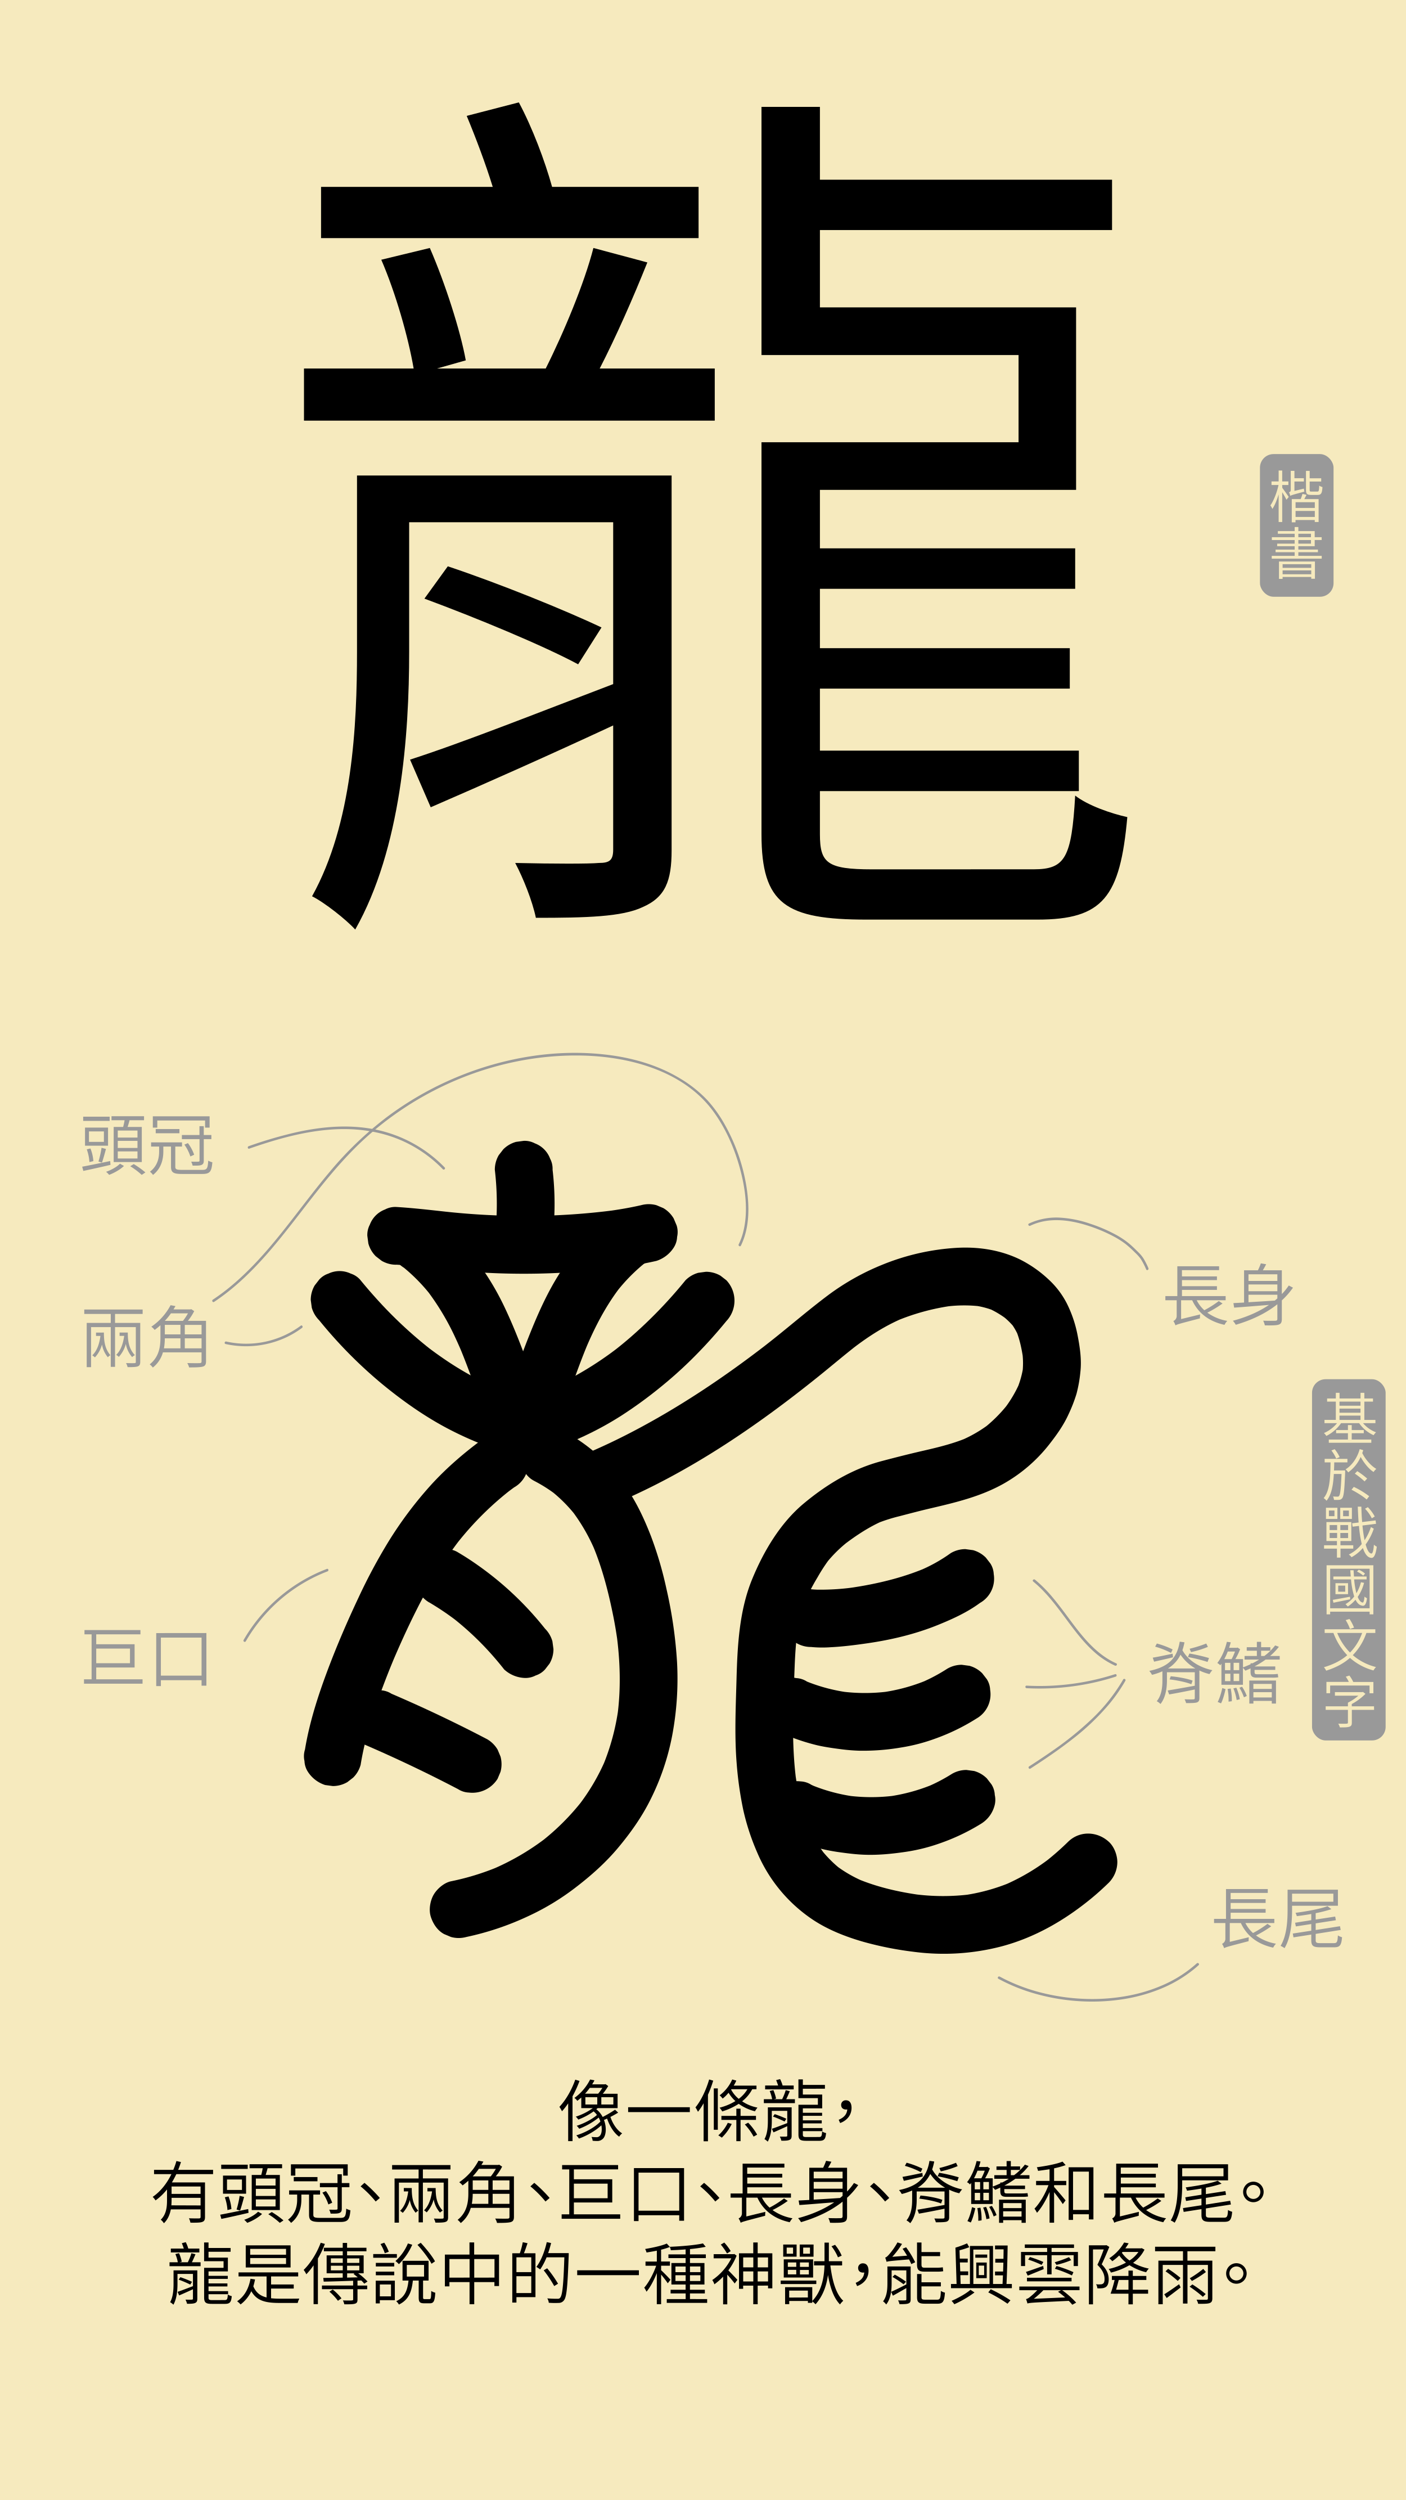 <svg id="Layer_1" data-name="Layer 1" xmlns="http://www.w3.org/2000/svg" viewBox="0 0 1242 2208"><defs><style>.cls-1{fill:#f6eabe;}.cls-2{fill:#999;}</style></defs><rect class="cls-1" width="1242" height="2208"/><path d="M571.83,231.75c-12.7,31.76-27.79,65.9-42.08,93.69H631.38v46.05H268.53V325.44H365.4c-4.77-27.79-15.88-66.7-28.59-96.07L379.69,219c13.5,31,27,73,31.76,99.25L386,325.44h96.07C498,293.68,516.25,250,524.19,219ZM593.27,751c0,27-5.56,41.29-25.41,50-18.26,8.73-50,9.53-94.48,9.53-3.18-15.09-11.12-34.94-18.26-48.44,34.93.8,65.1.8,73.84,0,9.53,0,12.7-2.38,12.7-11.9V640.65c-56.37,26.21-113.54,51.61-161.18,72.26l-18.26-42.08c46.84-15.09,112.75-41.29,179.44-66.7V461.21H361.43V575.55c0,73.84-7.15,173.88-47.64,245.34-7.94-8.73-27-23.82-38.12-29.38,35.73-64.31,39.7-150.86,39.7-216V419.92h277.9Zm23.82-540.71H283.61V165.05H435.27c-6.35-20.64-15.09-43.67-23-62.72l46.05-11.91c11.91,22.23,23,51.61,29.38,74.63H617.09ZM395.57,500.12c45.25,15.08,104,38.9,135.77,54L510.7,586.66c-31-16.67-90.52-41.28-135.78-58ZM913.25,767.69c27.79,0,33.35-10.32,36.52-65.1,11.12,8.73,31.76,15.88,46.05,19-6.35,70.67-21.43,90.52-79.4,90.52H765.57c-71.46,0-92.9-13.5-92.9-75.43V390.55H899.75v-77H672.67V94.39h51.61V158.7H982.33v44.47H724.28v68.28H950.57V432.63H724.28v51.61H949.77V520H724.28v52.4H945V608.1H724.28v54.79H953v35.73H724.28v38.11c0,25.4,6.35,31,46.05,31Z"/><path d="M511.92,1837.69a98.85,98.85,0,0,1-6.18,13.56v39.59H501.9v-33.35a61.73,61.73,0,0,1-5.46,7,32.86,32.86,0,0,0-2.28-3.9c5.58-5.87,10.8-14.87,14-24Zm34.14,28c-2.1,1.26-4.44,2.64-6.84,3.78,2,6.06,5.82,11.82,10.38,14.52a11.2,11.2,0,0,0-2.64,2.94c-4.62-3.18-8.46-9.42-10.68-16a27.45,27.45,0,0,1-2.76,1.2c2.58,6.84,1.86,14-1,16.68a6.91,6.91,0,0,1-5.22,1.92c-1.08,0-2.4-.06-3.78-.18a9.31,9.31,0,0,0-1-3.42,38.26,38.26,0,0,0,4.14.24,3.66,3.66,0,0,0,3.12-1.14c1.56-1.38,2.22-5.16,1.44-9.36-5.16,4.92-13.08,9.36-19.8,11.7a15.8,15.8,0,0,0-2.34-2.82c7.62-2.28,16.62-7.14,21.3-12.24a35.76,35.76,0,0,0-1.5-3.48,63.52,63.52,0,0,1-17.22,9.9,16.14,16.14,0,0,0-2.22-2.64c5.94-1.8,13.74-5.76,17.88-9.54a16.39,16.39,0,0,0-2.94-3.18,58.44,58.44,0,0,1-13.56,7.26,11.26,11.26,0,0,0-2.22-2.58,52.7,52.7,0,0,0,15.06-7.55H513.48v-9.36c-1.14,1-2.28,2-3.54,2.94a9.37,9.37,0,0,0-2.52-2.58,44.69,44.69,0,0,0,13.86-16.26l3.84.72c-.6,1.2-1.32,2.34-2,3.54h11.1l.72-.18,2.34,1.68a52.13,52.13,0,0,1-4.8,6.84h13.08v12.66H527.94c-.36.36-.78.66-1.2,1a21,21,0,0,1,5.64,6.84,110,110,0,0,0,10.92-6.42ZM521,1843.81a54.58,54.58,0,0,1-4.2,5.16h11.58a37.88,37.88,0,0,0,3.72-5.16Zm-3.9,14.69h10.5v-6.42h-10.5Zm24.72-6.42H531.18v6.42H541.8Z"/><path d="M609.36,1860.91v4.31H554.88v-4.31Z"/><path d="M630,1837.45a99.35,99.35,0,0,1-4.62,12.42V1891h-3.84v-33.6a56.4,56.4,0,0,1-5,7.56,24.14,24.14,0,0,0-2.22-3.9c5-6,9.36-15.29,12.12-24.65Zm.54,6.84h3.54v36.53h-3.54Zm15.84,31.37a43.11,43.11,0,0,1-8.76,12.12,25.39,25.39,0,0,0-3.12-2,34.4,34.4,0,0,0,8.4-11.1ZM664.5,1845a32.75,32.75,0,0,1-8.94,10.68,36.62,36.62,0,0,0,13.56,5.57,22.21,22.21,0,0,0-2.22,3.24,41.33,41.33,0,0,1-14.34-6.59,58.21,58.21,0,0,1-14.58,6.72,17.4,17.4,0,0,0-2.34-3.3,50.1,50.1,0,0,0,14-5.83,31.9,31.9,0,0,1-6.06-7.37,32.58,32.58,0,0,1-5.22,5.16,19.18,19.18,0,0,0-2.64-2.88,35.23,35.23,0,0,0,11.1-14l3.6,1a34.51,34.51,0,0,1-2.28,4.44h20.1V1845Zm-10.32,27.11v18.78h-3.72v-18.78h-13.2v-3.54h13.2v-6.36h3.72v6.36H667.8v3.54Zm-8.34-26.75a27,27,0,0,0,6.72,8.16,28.79,28.79,0,0,0,7.68-8.52h-14.1Zm15.06,29.21a49.87,49.87,0,0,1,7.92,10.56l-3.12,1.74a51.92,51.92,0,0,0-7.74-10.74Z"/><path d="M697.68,1846.75c-1,2.4-2.1,5-3.18,7.08h7.68v3.47H674.76v-3.47h7.32a35.43,35.43,0,0,0-2.16-7.26l3.24-.78a39.83,39.83,0,0,1,2.4,7.5l-1.92.54h7.26a46.89,46.89,0,0,0,3.18-8ZM699.3,1886c0,2-.42,3.12-1.92,3.78s-3.78.72-7.14.72a15.85,15.85,0,0,0-1.38-3.66c2.64.06,4.92.06,5.58,0s1-.18,1-.9v-8.28c-4.26,2-8.58,3.9-12.18,5.46l-1.38-3.18c3.54-1.14,8.52-3.12,13.56-5v-10.8H681.78v8.64c0,5.58-.54,13.14-3.6,18.54a13.16,13.16,0,0,0-2.88-2.22c2.7-4.86,3-11.4,3-16.32V1861h21Zm1.8-40.85H675.9v-3.42h11.46c-.48-1.56-1.14-3.3-1.74-4.74l3.48-.9a29.74,29.74,0,0,1,2.22,5.64h9.78ZM684.36,1867a110.15,110.15,0,0,1,10.26,4.08l-1.56,2.46a97.48,97.48,0,0,0-10.26-4.38Zm39.12,20.22c2.1,0,2.52-.78,2.76-4.92a9.94,9.94,0,0,0,3.48,1.44c-.48,5.34-1.62,6.84-6,6.84h-11.4c-5.4,0-7-1-7-5.7v-26.15h17.16v-5.83H705.3v-16.55h3.9v4.86h19.5v3.36H709.2v5.16h17.1v12.17H709.2v3.91h17v2.69h-17v4h16.68v2.7H709.2v4.14h17.28v2.7H709.2v2.88c0,1.92.48,2.34,3.48,2.34Z"/><path d="M740.88,1872c4.68-2,7.26-4.86,7.56-9.17a4,4,0,0,1-1.14.11c-2.34,0-4.26-1.31-4.26-4.07a4,4,0,0,1,4.32-4.08c3.18,0,4.86,2.58,4.86,6.66,0,6.41-4,11.21-10.08,13.43Z"/><path d="M155.76,1920c-1.2,2.46-2.52,5-3.9,7.31h29.22v30.54c0,2.52-.6,3.72-2.46,4.38s-5.16.66-10.38.66a16.63,16.63,0,0,0-1.32-3.9c4.14.18,7.8.12,8.82.12s1.44-.42,1.44-1.32v-6.66H150.9c-.84,4.38-2.58,8.88-6.12,12.24a12.44,12.44,0,0,0-2.76-3.12c5-4.86,5.52-11.52,5.52-17.22v-9.53a50.45,50.45,0,0,1-10.14,9.71,17.42,17.42,0,0,0-2.52-3.12c7.2-4.91,12.66-12.17,16.56-20.09H136.08v-3.78h17a57.7,57.7,0,0,0,2.76-7.8l4,.9a72.7,72.7,0,0,1-2.46,6.9h30.84V1920Zm21.42,27.65v-6.72H151.56V1943c0,1.44-.06,2.94-.18,4.56Zm0-16.73H151.56v6.53h25.62Z"/><path d="M219.54,1954.2c-8.52,2-17.46,4-24,5.34l-1-3.72c6.18-1.14,15.6-3.06,24.72-5Zm-.72-38.81h-23.4v-3.72h23.4Zm-1.44,21.9H197v-16h20.34Zm-16.44,14.45a41.62,41.62,0,0,0-2.34-11.28l3.24-.78a37.26,37.26,0,0,1,2.58,11.16Zm12.78-27h-13.2v9.23h13.2ZM209,1951.26a85,85,0,0,0,2.7-12.12l3.9,1c-1.08,4.07-2.4,8.93-3.54,12Zm22.5,3.9c-3.18,3.12-8.46,6.12-13.08,7.86a22.91,22.91,0,0,0-2.7-2.7c4.68-1.56,9.84-4.56,12.24-7.14Zm-.72-34.43c.48-1.86,1-4,1.26-5.94H220.44v-3.54h28.74v3.54H236.4c-.54,2-1.14,4.14-1.74,5.94H247.2v31H222.36v-31Zm12.66,3.18H226v6.17h17.4Zm0,9.11H226v6.24h17.4Zm0,9.3H226v6.24h17.4Zm-3.36,11.16a75.29,75.29,0,0,1,10.32,7.38l-3.24,2.16A66.38,66.38,0,0,0,237,1955.4Z"/><path d="M300.54,1958.64c4.26,0,4.92-1.14,5.34-8.16a12.94,12.94,0,0,0,3.66,1.44c-.72,8.22-2.1,10.32-8.94,10.32H282.78c-7.62,0-9.78-1.26-9.78-6.42v-17.76h-6.78v4.38c0,6.42-1.62,14.76-9.12,20.64a12.11,12.11,0,0,0-2.7-2.82c6.9-5.28,8.1-12.42,8.1-17.88v-4.32h-7.08v-3.72h27.3v3.72h-5.94v17.76c0,2.28,1,2.82,5.88,2.82Zm-39.66-37.31H257v-10h50.16v10h-4V1915H260.88Zm-1.38,1.25h20.94v3.73H259.5Zm42.42,27.84c0,2.16-.48,3.18-2,3.84s-4,.66-7.86.6a13.54,13.54,0,0,0-1.26-3.48c2.94.06,5.52.06,6.3,0s1.08-.24,1.08-1v-18.83H282.6v-3.66h15.54v-7.8h3.78v7.8h6.72v3.66h-6.72Zm-14-15.42a37.57,37.57,0,0,1,5.52,10.26l-3.36,1.5a38.68,38.68,0,0,0-5.28-10.43Z"/><path d="M335.52,1941.06l-3.66,3.12a93.63,93.63,0,0,0-13.32-13.38l3.42-3.11A118.53,118.53,0,0,1,335.52,1941.06Z"/><path d="M373.56,1915.87v7.92h22.26v34.31c0,2.28-.54,3.48-2.22,4.08s-4.68.66-8.94.66a14.79,14.79,0,0,0-1.38-3.6c3.42.12,6.54.12,7.5.06s1.14-.3,1.14-1.2v-30.6H373.56v35.1h-3.78v-35.1h-17.4v35.34h-3.84v-39h21.24v-7.92h-23.4V1912h51.54v3.9Zm-9.84,16.43c0,6.12.42,13.92,5.76,20a8.65,8.65,0,0,0-2.28,1.8A23.88,23.88,0,0,1,362,1942.8a27.16,27.16,0,0,1-6.24,11.4,14.22,14.22,0,0,0-2.34-1.8c4.08-3.9,6.24-9.9,7.2-17.15h-3.9v-3Zm21.12,0c0,6.18.48,13.92,6.24,19.92a11.7,11.7,0,0,0-2.4,1.74,23.65,23.65,0,0,1-5.58-11.64,27.62,27.62,0,0,1-6.18,11.46,15,15,0,0,0-2.34-1.8c4-3.84,6.06-9.72,7.08-16.73h-4.08v-3Z"/><path d="M454,1957.68c0,2.76-.78,4.08-2.88,4.68s-6,.72-12.06.72a14.18,14.18,0,0,0-1.62-3.84c5,.12,9.6.12,10.92.06s1.68-.42,1.68-1.62v-7.92H415.86A25.93,25.93,0,0,1,407,1963.2a13.61,13.61,0,0,0-2.76-2.82c8.46-6.66,9.48-16,9.48-23.63v-10.92a58.8,58.8,0,0,1-5.1,4.13,14.75,14.75,0,0,0-2.94-2.81,52.86,52.86,0,0,0,17-19l4.32.78c-.54,1-1.14,1.92-1.74,2.94h14.94l.72-.24,2.64,1.74a48.84,48.84,0,0,1-5.58,8.58h16Zm-36.42-20.28a51.06,51.06,0,0,1-.78,8.82h14.58v-8.82Zm5.4-22.07a59.72,59.72,0,0,1-5.4,6.66h16a47.61,47.61,0,0,0,4.44-6.66Zm-5.4,18.59h13.8v-8.39h-13.8Zm32.46-8.39H435.18v8.39H450Zm0,20.69v-8.82H435.18v8.82Z"/><path d="M485.52,1941.06l-3.66,3.12a93.63,93.63,0,0,0-13.32-13.38l3.42-3.11A118.53,118.53,0,0,1,485.52,1941.06Z"/><path d="M547.86,1955.52v3.9H496.14v-3.9h6.72v-39.71h-6.3V1912H546v3.78H506.94v8.76h33.9v20.51h-33.9v10.44Zm-40.92-27.11v12.89h29.82v-12.89Z"/><path d="M604.26,1914.67v46.49H600v-4.86H564.06v5.16H560v-46.79ZM600,1952.28v-33.59H564.06v33.59Z"/><path d="M635.52,1941.06l-3.66,3.12a93.63,93.63,0,0,0-13.32-13.38l3.42-3.11A118.53,118.53,0,0,1,635.52,1941.06Z"/><path d="M695.88,1943.64a97.41,97.41,0,0,1-13.44,8.1,42.76,42.76,0,0,0,17.64,7.26,14.08,14.08,0,0,0-2.46,3.48c-13.74-3-23.34-10.38-28.56-21.72h-9.78v16.62l16.8-4.08c-.12,1-.18,2.64-.18,3.48-17,4.44-20,5.22-21.3,6l-.3.18a16.11,16.11,0,0,0-1.86-3.84,4.87,4.87,0,0,0,2.94-4.26v-14.1h-10v-3.66H656v-26.33h36.9v3.42H660.06v5.52H691V1923h-30.9v5.34H691v3.3h-30.9v5.46h38.58v3.66H673.08a30.21,30.21,0,0,0,6.72,8.82,90.28,90.28,0,0,0,12.78-8.1Z"/><path d="M758.1,1929.67a68,68,0,0,1-9.84,11.21v16.32c0,3-.66,4.38-2.82,5.1s-6.06.72-12.18.66a16.43,16.43,0,0,0-1.5-4.14c4.86.18,9.48.12,10.74.06s1.8-.42,1.8-1.68v-12.9c-10.32,8.22-23,14.1-36.72,18.12a19.65,19.65,0,0,0-2.58-3.54c11.82-3.12,22.8-7.8,31.92-14-11.4.9-22.62,1.86-30.78,2.4l-.66-4c2.76-.12,5.94-.3,9.42-.48v-28.43h12.24a54.28,54.28,0,0,0,2.58-6.12l4.68.78a57.5,57.5,0,0,1-2.94,5.34h16.8v21a52.63,52.63,0,0,0,6.12-7.55Zm-39.3-11.82v5.88h25.5v-5.88Zm25.5,9H718.8v6h25.5Zm-25.5,15.66c7.14-.42,15.24-.9,23.28-1.44.72-.66,1.5-1.26,2.22-1.92v-3.23H718.8Z"/><path d="M785.52,1941.06l-3.66,3.12a93.63,93.63,0,0,0-13.32-13.38l3.42-3.11A118.53,118.53,0,0,1,785.52,1941.06Z"/><path d="M825.24,1908.85a49.76,49.76,0,0,1-1.8,7c4.86,8.76,14.64,15.12,26.46,17.63a17.63,17.63,0,0,0-2.52,3.42,41.12,41.12,0,0,1-8.94-3.17v24.35c0,2.28-.6,3.24-2.34,3.9-1.74.48-4.74.54-9.42.54a14.48,14.48,0,0,0-1.32-3.36c3.54.12,6.84.12,7.74.06s1.26-.3,1.26-1.14v-7.56c-8,1.68-16.38,3.3-22.62,4.38l-1.32-3.48c6.06-1,15.06-2.58,23.94-4.2V1935.3h-24.6v7.2c0,6.24-.9,14.82-5.7,20.82a13.15,13.15,0,0,0-3.3-2.46c4.5-5.46,5-12.9,5-18.42v-8a53.1,53.1,0,0,1-9.18,3.11,22.71,22.71,0,0,0-2.4-3.48c15.84-3.29,24.42-10.31,26.88-25.79Zm-10.14,13.26c-5.88,1.43-11.88,2.76-16.68,3.84l-1.2-3.54c4.44-.72,11-2.1,17.58-3.48Zm-1.74-3.9a72.19,72.19,0,0,0-14-5.52l1.5-2.76a75.36,75.36,0,0,1,13.92,5.22ZM834.9,1932a39.41,39.41,0,0,1-13.14-12.18,29.15,29.15,0,0,1-11.1,12.18Zm-21.78,6.89c6.48.54,14.76,2.1,19.32,3.84l-1.14,3.18c-4.38-1.8-12.78-3.54-19.2-4.26Zm32.52-12.65a135.33,135.33,0,0,0-17.34-4.32l1.32-3.12a150.12,150.12,0,0,1,17.28,4Zm.3-13.32a82.09,82.09,0,0,1-14.88,4.62l-1.26-2.94a113.45,113.45,0,0,0,14.7-4.62Z"/><path d="M896.94,1924.08a81.45,81.45,0,0,1-9.78,6.07h18.3v3.06h-18.3v1.62c0,1.67.36,2.21,2.22,2.21h12.9a39.11,39.11,0,0,0,5.4-.29c.12,1,.3,2.15.42,3a34.42,34.42,0,0,1-5.52.29h-13.5c-4.38,0-5.46-1.5-5.46-5.28v-2.88c-1.5.72-3.06,1.38-4.56,2-.48-.59-1.38-1.67-2.16-2.46v14.94h-19v-18.65c-.36.54-.72,1-1.08,1.43a7.63,7.63,0,0,0-2.58-2c4.44-5.65,7.14-13.14,8.46-18.72l3.42.42a47.83,47.83,0,0,1-1.44,4.86h6.84l.6-.24,2.28,1.5a58.75,58.75,0,0,1-4.2,8.7h6.72V1931c2.28-.84,4.5-1.81,6.72-2.76v-.85h1.68a64,64,0,0,0,5.82-3.3H878.34v-3.17H889.2v-4.62h-8.94v-3.12h8.94v-4.74h3.72v4.74h8.16v3.12h-8.16v4.62h2.88a48.52,48.52,0,0,0,9.54-9.3l3.3,1.2a54.81,54.81,0,0,1-7.74,8.1h8.46v3.17Zm-42.36,37.38c1.8-3.24,3.3-8.52,4.08-12.3l2.88,1c-.9,3.9-2.22,9.24-4,12.54Zm8.88-44.51a52.23,52.23,0,0,1-3.06,6.72h6.48a46.94,46.94,0,0,0,3-6.72Zm-2.4,10v6.49h4.74V1927Zm0,16.14h4.74v-6.54h-4.74Zm5,6.54a46.73,46.73,0,0,1,1,11.22l-2.88.36a53.27,53.27,0,0,0-.84-11.22Zm5-.72a39,39,0,0,1,3.06,10.2l-2.76.66a47.67,47.67,0,0,0-2.88-10.26Zm2.52-22h-4.92v6.49h4.92Zm0,9.6h-4.92v6.54h4.92Zm2.52,11.52a37.81,37.81,0,0,1,4.2,8.16l-2.52,1.2a42.76,42.76,0,0,0-4-8.46Zm6.42-5.46h23.58V1963H902.4v-2.34H886.14V1963h-3.6Zm3.6,3V1950H902.4v-4.38Zm16.26,11.94v-4.68H886.14v4.68Z"/><path d="M931.14,1926h10.74v3.72H931.14v1.62c2.22,2.39,8.7,10,10.14,11.87l-2.46,3.24a129,129,0,0,0-7.68-10.49v26.93h-4v-27.17c-3,7.07-7.2,14.21-11.1,18.41a28.3,28.3,0,0,0-2.22-3.66c4.56-4.62,9.6-13.08,12.36-20.75H915.24V1926h11.88v-10.32c-3.42.54-6.9,1-10.14,1.44a15.29,15.29,0,0,0-1.08-3.18c7.92-1.08,17.52-2.82,22.68-5l2.76,3.12a83.55,83.55,0,0,1-10.2,2.82Zm34.74-12.06V1960h-4v-4.56h-14v5H944v-46.49Zm-4,37.67v-33.83h-14v33.83Z"/><path d="M1025.88,1943.64a97.41,97.41,0,0,1-13.44,8.1,42.76,42.76,0,0,0,17.64,7.26,14.08,14.08,0,0,0-2.46,3.48c-13.74-3-23.34-10.38-28.56-21.72h-9.78v16.62l16.8-4.08c-.12,1-.18,2.64-.18,3.48-17,4.44-20,5.22-21.3,6l-.3.18a16.11,16.11,0,0,0-1.86-3.84,4.87,4.87,0,0,0,2.94-4.26v-14.1h-10v-3.66H986v-26.33h36.9v3.42H990.06v5.52H1021V1923h-30.9v5.34H1021v3.3h-30.9v5.46h38.58v3.66h-25.56a30.21,30.21,0,0,0,6.72,8.82,90.28,90.28,0,0,0,12.78-8.1Z"/><path d="M1044.3,1925.46v3.25c0,10-.78,24.41-6.66,34.19a15.57,15.57,0,0,0-3.48-2c5.64-9.36,6.18-22.68,6.18-32.1v-17.51h44.46v14.21Zm0-10.67v7.14h36.48v-7.14Zm37,43.67c2.7,0,3.18-1.14,3.48-6.78a13.21,13.21,0,0,0,3.66,1.56c-.6,7-1.8,8.88-6.9,8.88H1069c-6,0-7.68-1.32-7.68-6.3v-4.92l-15.72,2.46-.6-3.36,16.32-2.52v-5.88l-13.62,2.1-.66-3.24,14.28-2.28v-5.46c-4.26.78-8.7,1.38-12.78,1.92a13.47,13.47,0,0,0-1.14-2.93c10.14-1.33,22-3.48,28.26-5.88l3.42,2.63a106.83,106.83,0,0,1-13.86,3.54v5.64l17.22-2.64.6,3.25-17.82,2.75v5.88l21.48-3.36.6,3.3-22.08,3.48v5.46c0,2.22.66,2.7,4,2.7Z"/><path d="M1107.18,1926.67a9.06,9.06,0,1,1-9.06,9A9.09,9.09,0,0,1,1107.18,1926.67Zm0,15.23a6.18,6.18,0,0,0,0-12.36,6.18,6.18,0,0,0,0,12.36Z"/><path d="M172.68,1990.75c-1,2.4-2.1,5-3.18,7.08h7.68v3.47H149.76v-3.47h7.32a35.43,35.43,0,0,0-2.16-7.26l3.24-.78a39.83,39.83,0,0,1,2.4,7.5l-1.92.54h7.26a46.89,46.89,0,0,0,3.18-8ZM174.3,2030c0,2-.42,3.12-1.92,3.78s-3.78.72-7.14.72a15.85,15.85,0,0,0-1.38-3.66c2.64.06,4.92.06,5.58,0s1-.18,1-.9v-8.28c-4.26,2-8.58,3.9-12.18,5.46l-1.38-3.18c3.54-1.14,8.52-3.12,13.56-5v-10.8H156.78v8.64c0,5.58-.54,13.14-3.6,18.54a13.16,13.16,0,0,0-2.88-2.22c2.7-4.86,3-11.4,3-16.32V2005h21Zm1.8-40.85H150.9v-3.42h11.46c-.48-1.56-1.14-3.3-1.74-4.74l3.48-.9a29.74,29.74,0,0,1,2.22,5.64h9.78ZM159.36,2011a110.15,110.15,0,0,1,10.26,4.08l-1.56,2.46a97.48,97.48,0,0,0-10.26-4.38Zm39.12,20.22c2.1,0,2.52-.78,2.76-4.92a9.94,9.94,0,0,0,3.48,1.44c-.48,5.34-1.62,6.84-6,6.84h-11.4c-5.4,0-7-1-7-5.7v-26.15h17.16v-5.83H180.3v-16.55h3.9v4.86h19.5v3.36H184.2v5.16h17.1v12.17H184.2v3.91h17v2.69h-17v4h16.68v2.7H184.2v4.14h17.28v2.7H184.2v2.88c0,1.92.48,2.34,3.48,2.34Z"/><path d="M239.46,2029.62a70.7,70.7,0,0,0,7.38.36c2.1.06,14.76,0,17.58-.06a16.36,16.36,0,0,0-1.44,3.84H246.72c-12.3,0-19.92-1.92-24.72-10.38a31.55,31.55,0,0,1-9.48,11.7,19.84,19.84,0,0,0-3.06-2.82c6.3-4.14,10.2-10.92,11.82-19.86l4,.6a55.92,55.92,0,0,1-1.5,6.06c2.34,5.64,6.3,8.52,11.7,9.84v-18.54H210.72v-3.6H263.4v3.6H239.46v7.08h20v3.6h-20Zm17.22-27.17h-39.6v-19.56h39.6Zm-4-16.44H221v5.16h31.68Zm0,8.1H221v5.27h31.68Z"/><path d="M287,1981.63a84.89,84.89,0,0,1-6.18,12.9v40.31H277v-34.31a62.31,62.31,0,0,1-6.42,7.91,20.27,20.27,0,0,0-2.34-3.84c6-5.81,11.64-14.81,15.06-24Zm28.8,36.77h8.58v3.24h-8.58v9c0,2.22-.48,3.24-2.28,3.78s-4.74.54-9.36.54a14,14,0,0,0-1.26-3.42c3.84.12,6.9.12,7.86,0s1.2-.18,1.2-1v-8.94H284.4v-3.24h27.54v-4.2c-9.66.36-19,.66-26,.78l-.36-3.3c4.62,0,10.62-.12,17.16-.24v-3.84H288.54v-15.83h14.22v-3.6H286.08v-3.12h16.68v-4.26h3.84v4.26h17.1v3.12H306.6v3.6h14.64v15.83h-4.86a54.83,54.83,0,0,1,8.28,7.26l-2.88,1.92a27,27,0,0,0-2.64-2.82l-3.36.12Zm-21.9,3.48a47.2,47.2,0,0,1,7.74,7.8l-3.12,2.16a47.76,47.76,0,0,0-7.5-8Zm-1.62-23.51h10.5v-4h-10.5Zm10.5,6.59v-4.08h-10.5V2005Zm3.84-10.55v4h10.8v-4Zm10.8,6.47H306.6V2005h10.8Zm-10.8,10.5,9.42-.24c-1.26-1-2.52-2.1-3.78-3l1-.54h-6.6Z"/><path d="M350.58,1993.87H329.7v-3.3h20.88Zm-1.8,37.43H335.52v2.88h-3.6v-20.1h16.86Zm-.54-29.76H332v-3.17h16.26ZM332,2006.1h16.26v3.24H332Zm3.54,11.34v10.5h9.84v-10.5Zm4.38-27.59a40.4,40.4,0,0,0-3.78-8.1l3.3-1.2a39.79,39.79,0,0,1,4,8Zm24.24-7.5a55.52,55.52,0,0,1-11.76,17.15,28.57,28.57,0,0,0-3.06-2.75,43.3,43.3,0,0,0,11-15.54Zm15.12,48.05c1.32,0,1.56-.9,1.68-7.2a11.06,11.06,0,0,0,3.54,1.5c-.42,7.5-1.44,9.36-4.74,9.36h-5.1c-3.9,0-4.8-1.2-4.8-5.28V2014h-5.16c-1,9.48-3.48,16.92-12.3,21.18a12.57,12.57,0,0,0-2.4-3c7.92-3.54,10-10.14,10.86-18.18h-5.28v-17.45h23V2014h-4.86v14.76c0,1.38.24,1.62,1.5,1.62Zm-19.92-19.92h15.24v-10.31H359.34Zm21.84-11.33c-2.34-4.44-7.68-11.58-12.42-16.68l2.88-1.86c4.68,5.1,10.26,11.94,12.6,16.43Z"/><path d="M440.82,1991.05v27.77h-4.08v-3.48H418.92v19.56h-4.14v-19.56H397v3.78h-4v-28.07h21.72v-10.74h4.14v10.74Zm-26,20.33V1995H397v16.43Zm22,0V1995H418.92v16.43Z"/><path d="M466,1981c-1,2.94-2.1,6.3-3.18,8.88H473v38.75h-16.8v4.8h-3.66v-43.55h6.66a64.68,64.68,0,0,0,2.58-9.72Zm3.3,12.47H456.18v13.08h13.14Zm0,31.56v-14.88H456.18v14.88Zm33.06-33.17c-1,27.53-1.8,36.71-4.2,39.59a5.6,5.6,0,0,1-4.56,2.28,74.94,74.94,0,0,1-8.82-.12,9.42,9.42,0,0,0-1.32-3.9c3.9.36,7.5.36,8.82.36s1.92-.12,2.52-.9c2-2.1,2.94-11.34,3.72-35.7H482.82a55.33,55.33,0,0,1-5.64,10.68,36.22,36.22,0,0,0-3.36-2.22c4.08-5.33,7.32-13.61,9.18-21.89l3.84.84c-.78,3-1.62,6-2.64,8.88h18.18Zm-12.78,27a106.51,106.51,0,0,0-9.3-13.92l3.06-1.79a102.47,102.47,0,0,1,9.6,13.61Z"/><path d="M564.36,2004.91v4.31H509.88v-4.31Z"/><path d="M624.66,2030.34v3.36H589v-3.36h16.68v-5H592.38v-3.24h13.26v-4.62H593.1v-19h12.54v-4.32H590.46v-3.3h15.18v-4.38c-4.44.36-8.94.6-13.08.72a10.47,10.47,0,0,0-.84-2.88,56.71,56.71,0,0,1-7.74,2.4v10.44h7.8v3.71H584v4c1.8,1.57,7.08,7,8.28,8.4l-2.4,3.12a90.6,90.6,0,0,0-5.88-7.68v26.16H580.2v-27.47c-2.52,6.3-5.88,12.65-9.12,16.43a18.74,18.74,0,0,0-2-3.54c3.84-4.32,8.16-12.3,10.56-19.38h-9.42v-3.71h10v-9.6c-3.06.6-6.18,1.14-9.06,1.62a17,17,0,0,0-1.26-3.12c6.72-1.14,14.7-2.82,19.08-4.8l2.76,3-.06-.12c10-.42,22.56-1.44,29.28-3l2.46,3a129.87,129.87,0,0,1-13.92,2v4.68h14v3.3h-14v4.32h12.78v19H609.48v4.62h13.14v3.24H609.48v5Zm-28-23.76h9v-5h-9Zm9,7.8v-5.09h-9v5.09Zm3.84-12.84v5h9.18v-5Zm9.18,7.75h-9.18v5.09h9.18Z"/><path d="M650.7,1992a57.92,57.92,0,0,1-7.32,13c2.34,2.35,6.84,7,8,8.34l-2.4,3.24c-1.26-1.8-4.2-5.28-6.54-7.85V2035h-3.66v-24.48a52,52,0,0,1-7.74,6.78,12.36,12.36,0,0,0-1.86-3.78A50.23,50.23,0,0,0,646,1994.35H630.42v-3.66h17.52l.72-.18Zm-8.46-1.92a54.42,54.42,0,0,0-5.52-7.86l3.06-1.8a45.38,45.38,0,0,1,5.7,7.56Zm40-.18v30.95h-3.78v-2.4H669.3v16.44h-3.9v-16.44h-8.94v2.82H652.8v-31.37h12.6v-9.54h3.9v9.54Zm-25.74,3.66v8.76h8.94v-8.76Zm8.94,21.23v-8.88h-8.94v8.88Zm3.9-21.23v8.76h9.12v-8.76Zm9.12,21.23v-8.88H669.3v8.88Z"/><path d="M721.08,2017.08H689.64V2014h31.44Zm-17.4-24.17H691.86v-10.74h11.82Zm-11.34,2.34h25.92v16.07H692.34Zm41.16,5.4c1.68,13.55,4.92,25.19,11.4,31.19a16.61,16.61,0,0,0-2.88,3.24c-5.52-5.64-8.7-14.82-10.62-26-1.2,8.76-4.14,18.24-11,25.86a17.51,17.51,0,0,0-2.88-2.58v1.32h-3.84V2032h-16.5v2.82h-3.66v-15h24v12.24c8.76-9.24,10.44-21.6,10.8-31.43H719.1v-3.73h9.24v-16.43h3.84v16.43h11.7v3.73Zm-32.94-15.78h-5.64v5.4h5.64Zm-4.62,17h7.44V1998h-7.44Zm0,6.65h7.44v-4h-7.44Zm17.7,20.4v-6.06h-16.5V2029Zm5-36H706.44v-10.74h12.24Zm-4.14,5.09h-7.86v3.91h7.86Zm0,6.6h-7.86v4h7.86Zm1-19.73h-6v5.4h6Zm24.72,8.58a40.78,40.78,0,0,0-5.7-9.72l3.12-1.32a38.37,38.37,0,0,1,5.88,9.6Z"/><path d="M755.88,2016c4.68-2,7.26-4.86,7.56-9.17a4,4,0,0,1-1.14.11c-2.34,0-4.26-1.31-4.26-4.07a4,4,0,0,1,4.32-4.08c3.18,0,4.86,2.58,4.86,6.66,0,6.41-4,11.21-10.08,13.43Z"/><path d="M804.42,2030.46c0,2.16-.42,3.12-1.92,3.72s-4.14.66-7.92.66a12,12,0,0,0-1.26-3.36c2.94.12,5.52.06,6.3,0s1-.24,1-1v-9.84c-4.2,2.4-8.4,4.8-11.88,6.72l-1.56-3.42c3.42-1.44,8.46-4,13.44-6.54V2005h-13v11.52c0,5.82-.66,13.44-4.8,18.6a11,11,0,0,0-2.76-2.76c3.48-4.56,3.84-10.8,3.84-15.9v-14.93h20.52Zm-4-45.83a80.34,80.34,0,0,1,8,13.2l-3.42,1.62a43.11,43.11,0,0,0-2-4.14c-16.44,1.38-18.48,1.61-19.8,2.15-.24-.83-.84-2.81-1.26-3.77.9-.19,1.92-1.08,3.12-2.4a61,61,0,0,0,7.74-11l4,1.32a74.45,74.45,0,0,1-8.58,11.4l13.08-1c-1.32-2.1-2.64-4.32-4-6.12Zm-10,24.12a88.43,88.43,0,0,1,9.9,6.23l-2.1,2.34a93.21,93.21,0,0,0-9.84-6.54Zm26-2.65c-4.92,0-6.36-1.73-6.36-6.47v-19.26H814v8.46h16.44v3.6H814v7.26c0,2.15.54,2.94,2.52,2.94h11.4a31,31,0,0,0,4.92-.37c.06,1.08.24,2.58.36,3.49a27.05,27.05,0,0,1-5.16.35Zm11.4,24.78c2.58,0,3.06-1.14,3.3-7.74a11.77,11.77,0,0,0,3.6,1.5c-.54,7.8-1.74,9.78-6.54,9.78h-11c-5.58,0-7.08-1.2-7.08-5.82v-20.39H814v7.31h17.1v3.6H814v9.42c0,2,.6,2.34,3.54,2.34Z"/><path d="M893.82,2017v3.72H840.06V2017H845l-1-32.09a80.47,80.47,0,0,0,10.26-3.78l1.92,3.42a80,80,0,0,1-8.58,2.7l.24,7.38h7V1998h-6.9l.3,7.87h7v3.35h-6.9l.24,7.8h8.22v-33.59H877.2V2017h8.4c.12-2.28.24-4.85.36-7.62h-7V2006h7.14c.06-2.58.18-5.21.24-7.85h-7.14v-3.36h7.2c.06-2.88.12-5.76.12-8.4h-7.56v-3.36H890.1c-.12,10.5-.54,24.84-1,34Zm-33,7.5A94.88,94.88,0,0,1,843,2034.9a21,21,0,0,0-2.4-3c5.7-2.4,13-6.48,16.68-9.78Zm-1-7.5h14.28v-30.35H859.8Zm12.24-26v2.82h-10.5v-2.82Zm-9.66,7.08h9.24v13.79h-9.24Zm2.22,11.09h4.74v-8.39H864.6Zm10.56,12.48a138.68,138.68,0,0,1,17.4,9.78l-2.58,3a138,138,0,0,0-17-10Z"/><path d="M953.58,2022.48h-15.3a79.09,79.09,0,0,1,12.36,11l-3.42,1.86a37.67,37.67,0,0,0-3.12-3.42c-31.56,1.5-34.5,1.62-36.48,2.34a36.14,36.14,0,0,0-1.26-3.9,8.06,8.06,0,0,0,3.36-1.8,57.49,57.49,0,0,0,6.54-6.06H900.42v-3.24h53.16Zm-48.06-21.3h-3.6v-12.47H925v-3.54H905.28v-3.06h43.44v3.06h-19.8v3.54H952.2v12.47h-3.78v-9.6h-19.5v16.92H925v-16.92h-19.5Zm.78,5.16c3.84-1.2,9.54-3.3,15.18-5.27l.48,2.81c-4.92,2-9.9,4.08-14.1,5.76Zm40.26,8.34H907.2v-3.18h39.36Zm-36.78-21.47a100.1,100.1,0,0,1,11.88,4.37l-1.56,2.59a86.6,86.6,0,0,0-11.82-4.68Zm31.08,35.69a65.66,65.66,0,0,0-6.24-5l2.64-1.38h-15.6a86.8,86.8,0,0,1-8.4,7.56Zm5.4-32.94a73.94,73.94,0,0,1-13,4.15l-1.56-2.28a114.65,114.65,0,0,0,12.6-4.5Zm.66,13.5a105.23,105.23,0,0,0-15.06-5.88l1.44-2.45a105.67,105.67,0,0,1,14.94,5.45Z"/><path d="M979.92,1984.27c-2,4.86-4.44,10.62-6.72,15.42,5,5,6.12,9.29,6.18,13.13,0,3.06-.78,5.64-2.46,6.84a6.93,6.93,0,0,1-3.24,1.08,20.74,20.74,0,0,1-4.32.06,8.67,8.67,0,0,0-1.14-3.6,15.59,15.59,0,0,0,4,.12,3.35,3.35,0,0,0,2.1-.6c1.08-.6,1.44-2.34,1.38-4.26,0-3.36-1.32-7.5-6.3-12.35a139,139,0,0,0,5.58-13.62h-9.48V2035h-3.6v-52.13h14.76l.66-.18Zm31.08,2.4a31.86,31.86,0,0,1-10.08,11.64,47.85,47.85,0,0,0,13.92,5.1,15.31,15.31,0,0,0-2.4,3.23,46.3,46.3,0,0,1-14.7-6.23,62.33,62.33,0,0,1-16.38,6.53,15,15,0,0,0-2-3.18,57.55,57.55,0,0,0,15.3-5.63,33,33,0,0,1-6-6.3,45.91,45.91,0,0,1-6.12,5.09,16,16,0,0,0-2.64-2.63A40.82,40.82,0,0,0,993,1980.37l4,.72c-.9,1.44-1.8,2.94-2.94,4.44h13.86l.6-.18Zm-10.32,35.39h13.5v3.54h-13.5V2035h-3.84v-9.42H981.06a113.94,113.94,0,0,0,3.54-12.12h-2.4v-3.54h14.64v-4.73h3.84v4.73h11.94v3.54h-11.94Zm-3.84,0v-8.58h-8.58c-.72,2.76-1.56,5.88-2.34,8.58ZM991,1989.43a28.16,28.16,0,0,0,6.78,6.84,28.86,28.86,0,0,0,7.86-7.56h-14Z"/><path d="M1048.92,1988.11v8.28h22v33.23c0,2.46-.6,3.6-2.4,4.26s-5.22.66-10.08.66a15.45,15.45,0,0,0-1.44-3.66c4,.12,7.62.06,8.64.06s1.38-.36,1.38-1.32v-29.45h-18.06v34.13H1045v-34.13h-17.88v34.73h-3.84v-38.51H1045v-8.28h-24.66v-4h53.28v4Zm-20.46,38c3.3-2,8.28-5.46,13.08-8.88l1.38,2.82c-4.26,3.3-8.7,6.66-12.3,9.36Zm3.42-22.5a103.62,103.62,0,0,1,10.92,8.05l-2.4,2.63a108.2,108.2,0,0,0-10.8-8.46Zm30.66,24.72a105.4,105.4,0,0,0-11.7-8.94l2.46-2a118.16,118.16,0,0,1,11.76,8.52Zm2.7-21.89a95.84,95.84,0,0,1-12.36,7.91l-1.86-2.4a90.35,90.35,0,0,0,11.88-8.28Z"/><path d="M1092.18,1998.67a9.06,9.06,0,1,1-9.06,9A9.09,9.09,0,0,1,1092.18,1998.67Zm0,15.23a6.18,6.18,0,0,0,0-12.36,6.18,6.18,0,0,0,0,12.36Z"/><rect class="cls-2" x="1113" y="401" width="65" height="126" rx="12"/><path class="cls-1" d="M1132.7,430.82c1.25,1.6,4.9,6.7,5.7,8.05l-2,2.45c-.7-1.5-2.35-4.4-3.75-6.65V461h-3.15V436.57c-1.5,5.05-3.5,9.9-5.55,12.85a14.83,14.83,0,0,0-1.75-3.1c2.9-4,5.8-11.5,7.2-18h-6.2v-3.15h6.3v-9.65h3.15v9.65h5.45v3.15h-5.45Zm19.1.7a19.47,19.47,0,0,0,.45,2.65c-10.15,2.7-11.6,3.15-12.5,3.75a12.13,12.13,0,0,0-1.1-3.2c.7-.2,1.55-.5,1.55-2.2v-16.7h3.25v6.5h8.35v2.9h-8.35v8.3Zm2.35,5.5-2,3.75h12.65V461h-3.4v-1.75h-17v2h-3.3V440.77h7.9c.55-1.5,1.2-3.25,1.55-4.6Zm7.3,6.5h-17v5.05h17Zm0,13v-5.3h-17v5.3Zm2.25-22.4c1.25,0,1.5-.75,1.65-5.25a9.16,9.16,0,0,0,2.85,1.25c-.3,5.45-1.2,6.95-4.15,6.95h-5.85c-3.65,0-4.55-.95-4.55-4.45V415.87h3.25v6.5h10.2v2.9h-10.2v7.35c0,1.3.25,1.5,1.65,1.5Z"/><path class="cls-1" d="M1167.55,490.87v2.5H1123.4v-2.5h20.25v-3.2H1126.8v-2.3h16.85v-3H1128.2v-2.25h15.45v-3.2H1123.5v-2.5h20.15v-3.05H1128.8V469h14.85v-3.55h3.25V469h14.45v5.4h6.15v2.5h-6.15v5.45H1146.9v3h17.3v2.3h-17.3v3.2Zm-37.75,5h31.75v15.25h-3.25v-1.6H1133v1.7h-3.2Zm3.2,2.4v3.2h25.3v-3.2Zm25.3,8.85v-3.4H1133v3.4Zm-11.4-32.7h11.15v-3.05H1146.9Zm0,5.7h11.15v-3.2H1146.9Z"/><rect class="cls-2" x="1159" y="1218" width="65" height="319" rx="12"/><path class="cls-1" d="M1204.05,1256.79a27.61,27.61,0,0,0,11.5,8.1,11.65,11.65,0,0,0-2.15,2.55,30.77,30.77,0,0,1-12.8-10.65h-15.95a34.39,34.39,0,0,1-13,11.3,11.43,11.43,0,0,0-2.15-2.55,30.39,30.39,0,0,0,11.6-8.75H1170v-2.85h10v-16.15h-7.7V1235h7.7v-5h3.3v5h18.55v-5h3.35v5h7.65v2.8h-7.65v16.15h9.8v2.85Zm-10,14.5h17.3v2.85H1173.8v-2.85h16.9v-5.6h-10.45v-2.8h10.45v-4.4h3.35v4.4h10.65v2.8h-10.65Zm-10.8-33.5v3.6h18.55v-3.6Zm0,9.8h18.55v-3.65h-18.55Zm0,6.35h18.55v-3.8h-18.55Z"/><path class="cls-1" d="M1188.25,1298.54s0,1.15,0,1.55c-.6,15.85-1.2,21.2-2.6,23a3.71,3.71,0,0,1-2.8,1.45,32.65,32.65,0,0,1-4.45,0,9.25,9.25,0,0,0-.85-3c1.75.15,3.2.15,3.9.15a1.42,1.42,0,0,0,1.45-.65c1-1.2,1.6-6,2.15-19.35h-6.8c-.55,10-2,18.25-6.45,23.65a9.53,9.53,0,0,0-2.55-2.35c5.45-6.45,5.9-17.85,6.1-31.55h-5.2v-3.1h20.1v3.1h-11.65c0,2.45-.1,4.85-.2,7.15Zm-7.9-10.45a33.47,33.47,0,0,0-4.25-7.15l2.9-1.15a31.92,31.92,0,0,1,4.4,7Zm23.85-7.45a15.26,15.26,0,0,1-.85,2.55c2.65,5.45,7.7,11.35,12.45,14a13,13,0,0,0-2.45,2.75c-4.25-2.7-8.5-8-11.4-13.3a32.61,32.61,0,0,1-11,13.6,12.79,12.79,0,0,0-2.35-2.65c5.85-3.6,10.35-10.2,12.5-17.85Zm-8.3,32.45a74,74,0,0,1,13.6,8.25l-2.25,2.9c-2.85-2.6-8.75-6.3-13.4-8.65Zm9.5-4.85a66.22,66.22,0,0,0-8.6-6.85l2.15-2.2a67.46,67.46,0,0,1,8.75,6.55Z"/><path class="cls-1" d="M1184.15,1367.64v7.9H1181v-7.9h-11.4v-3H1181v-3.75h-9.3v-16.75h22v16.75h-9.6v3.75h11.3v3Zm-2.75-26.25h-10.1v-9.85h10.1Zm-2.6-7.45h-4.9v5h4.9Zm-4.25,17.3h6.6v-4.45h-6.6Zm0,7h6.6v-4.5h-6.6Zm19.65-16.85h-10.3v-9.85h10.3Zm-3.35,5.4H1184v4.45h6.85Zm0,7H1184v4.5h6.85Zm.7-19.8h-5.1v5h5.1Zm22,16a50.63,50.63,0,0,1-7.2,13.95c1.35,4.9,3,7.85,5.1,8,1.1,0,1.85-2.75,2.2-7.8a12.91,12.91,0,0,0,2.55,1.75c-1,7.7-2.75,10-4.7,9.9-3.35-.15-5.8-3.35-7.6-8.75a35.7,35.7,0,0,1-10,8.15,10.74,10.74,0,0,0-2.4-2.35,33.46,33.46,0,0,0,11.4-9.3,107.54,107.54,0,0,1-2.45-16l-5.6.7-.45-3,5.75-.7c-.35-4.4-.55-9.1-.75-14h3.15c.15,4.75.35,9.35.7,13.6l11.9-1.45.4,3-12,1.5a124,124,0,0,0,1.85,13,46.84,46.84,0,0,0,5.6-11.6Zm-1.75-9.15a32.82,32.82,0,0,0-6-8.45l2.5-1.4a36.73,36.73,0,0,1,6.1,8.25Z"/><path class="cls-1" d="M1213.15,1382.29v43.35h-3.3v-2.35H1175v2.35h-3.15v-43.35Zm-3.3,38v-34.9H1175v34.9Zm-17.2-7.9c-5.25,1.05-10.65,2.15-14.75,3l-.55-2.55c3.9-.65,9.5-1.7,15.2-2.75Zm12.3-14.55a38.63,38.63,0,0,1-5.6,12.4c1.15,2.9,2.6,4.75,4.4,5,.75.1,1.3-2,1.6-5.25a9.83,9.83,0,0,0,2.2,1.45c-.65,5.35-2.15,7.3-4.65,6.45-2.3-.45-4.1-2.3-5.5-5.15a31.26,31.26,0,0,1-6.85,6,15.66,15.66,0,0,0-2-2.1,26.23,26.23,0,0,0,7.7-6.75,70.89,70.89,0,0,1-2.8-15.1h-15.6v-2.55h15.35c-.15-1.8-.3-3.65-.4-5.55h2.9c.1,1.85.2,3.75.35,5.55h11.15v2.55h-11a73.53,73.53,0,0,0,2,12.2,35.88,35.88,0,0,0,4-9.7Zm-14.15.3v9.7h-11.1v-9.7Zm-2.5,2.15h-6.2v5.35h6.2Zm15.9-8.85a22.72,22.72,0,0,0-5.5-3.55l1.6-1.65a20.21,20.21,0,0,1,5.5,3.4Z"/><path class="cls-1" d="M1207,1442.09a51.83,51.83,0,0,1-12,19.6,49.94,49.94,0,0,0,20.5,10.5,16.79,16.79,0,0,0-2.25,3,50.92,50.92,0,0,1-20.75-11.1c-5.65,5-12.55,8.6-21,11.3a15.53,15.53,0,0,0-2-3.05c8.35-2.45,15.1-5.9,20.6-10.6a57.05,57.05,0,0,1-12.2-19.65h-7.75v-3.25h44.75v3.25Zm-25.75,0a52.13,52.13,0,0,0,11.3,17.3,47.46,47.46,0,0,0,10.7-17.3Zm11.25-3.55a38.13,38.13,0,0,0-3.8-7.8l3.4-1a39,39,0,0,1,4,7.65Z"/><path class="cls-1" d="M1213.8,1510h-19.65v11.35c0,2.05-.55,3-2.2,3.55s-4.15.6-8.35.6a12.78,12.78,0,0,0-1.45-3.3c3.4.1,6.55.1,7.4,0s1.15-.25,1.15-1V1510h-19.65v-3.15h19.65v-3.2a44.78,44.78,0,0,0,9.2-6.15h-20.7v-3.15h24l.75-.2,2.25,1.7a51.88,51.88,0,0,1-12.1,9v2h19.65Zm-38.85-14.7h-3.25v-10h19.8a28.4,28.4,0,0,0-2.7-4.6l3.2-1a29.73,29.73,0,0,1,3.4,5.65h17.8v10h-3.4v-6.85H1175Z"/><path d="M437.11,1033a259.13,259.13,0,0,1,.12,59.31,19.22,19.22,0,0,0,2.2,9.83,26.18,26.18,0,0,0,23.3,15.67l6.78-.91a25.45,25.45,0,0,0,11.25-6.56l4-5.16a25.27,25.27,0,0,0,3.48-12.87,259.13,259.13,0,0,0-.12-59.31,19.16,19.16,0,0,0-2.2-9.82,22.91,22.91,0,0,0-13.47-13.48,19.22,19.22,0,0,0-9.83-2.2l-6.78.91a25.45,25.45,0,0,0-11.25,6.56l-4,5.16a25.52,25.52,0,0,0-3.48,12.87Z"/><path d="M350,1116.84c15.2.94,30.31,2.76,45.45,4.38,14.8,1.58,29.63,2.73,44.52,3.23a640,640,0,0,0,91-3.24c16.38-1.8,32.83-4,48.92-7.71a28.62,28.62,0,0,0,15.24-11.72,19,19,0,0,0,3-9.48,19.34,19.34,0,0,0-.45-10.17l-2.57-6.09a25.71,25.71,0,0,0-9.15-9.15l-6.09-2.57a25.78,25.78,0,0,0-13.56,0c-10.07,2.31-20.27,4-30.5,5.39l6.78-.92a601.89,601.89,0,0,1-75.18,5,645.73,645.73,0,0,1-75.12-3.9c-14.08-1.54-28.16-3.16-42.3-4a19.22,19.22,0,0,0-9.83,2.2,23,23,0,0,0-13.48,13.47,19.32,19.32,0,0,0-2.19,9.83l.91,6.78a25.45,25.45,0,0,0,6.56,11.25l5.16,4a25.36,25.36,0,0,0,12.87,3.48Z"/><path d="M469.71,1214.15c-7.12-19.84-14.51-39.63-23.52-58.71A235.4,235.4,0,0,0,412,1102.23a155.43,155.43,0,0,0-11.13-11.68,207.93,207.93,0,0,0-17.77-14.66,19,19,0,0,0-9.48-3,19.34,19.34,0,0,0-10.17.45A28.62,28.62,0,0,0,348.22,1085l-2.57,6.09a25.58,25.58,0,0,0,0,13.56l2.57,6.09a25.71,25.71,0,0,0,9.15,9.15l1.3,1-5.16-4a157,157,0,0,1,27.84,28l-4-5.16a225,225,0,0,1,25.28,42.46q2.94,6.32,5.64,12.74l-2.57-6.1c5.38,12.78,10.13,25.8,14.81,38.84a24.57,24.57,0,0,0,21.2,18.27,19.34,19.34,0,0,0,10.17-.46L458,1243a25.71,25.71,0,0,0,9.15-9.15l2.57-6.09a25.78,25.78,0,0,0,0-13.56Z"/><path d="M428.43,1269.42c-17.43,12.67-33.84,26.63-48.31,42.63a345,345,0,0,0-36.78,49.1,492,492,0,0,0-26.61,49.65c-10.29,21.8-19.84,44-28.24,66.63-7.33,19.75-13.84,40-17.85,60.67q-.67,3.45-1.23,6.9a19.34,19.34,0,0,0-.45,10.17,18.92,18.92,0,0,0,3,9.48,28.49,28.49,0,0,0,15.24,11.72l6.78.91a25.32,25.32,0,0,0,12.87-3.48l5.16-4a25.54,25.54,0,0,0,6.56-11.26c4.08-25.26,12.25-49.84,21.39-73.67q4.23-11.06,8.85-22l-2.57,6.09c6.75-16,13.93-31.8,21.73-47.29A427.7,427.7,0,0,1,391.15,1381q7.13-11,15.12-21.37l-4,5.16a278.29,278.29,0,0,1,37.5-39.76q6.15-5.34,12.6-10.31l-5.16,4q3.43-2.65,6.94-5.2a24.58,24.58,0,0,0,12.18-25.41,18.9,18.9,0,0,0-3-9.48c-3.51-5.44-8.73-10.24-15.24-11.72l-6.78-.91a25.42,25.42,0,0,0-12.87,3.48Z"/><path d="M471.63,1307.66a130.26,130.26,0,0,1,20,12.67l-5.16-4A130.52,130.52,0,0,1,509,1339l-4-5.16a166.2,166.2,0,0,1,21.18,36.94l-2.57-6.09c8.51,20.25,14,41.77,18.28,63.28q2.19,11.12,3.72,22.34l-.91-6.78c3.16,23.68,3.86,47.7.73,71.42l.91-6.78a204.58,204.58,0,0,1-14,51.82l2.57-6.09a186.4,186.4,0,0,1-24.18,41l4-5.16A210,210,0,0,1,477.32,1627l5.16-4a218.92,218.92,0,0,1-48.3,28.09l6.09-2.57a224.32,224.32,0,0,1-41.88,12.87c-6,1.23-12.21,6.56-15.24,11.72-3.2,5.47-4.55,13.52-2.57,19.65s5.82,12.12,11.72,15.24l6.09,2.57a25.58,25.58,0,0,0,13.56,0,249.88,249.88,0,0,0,54.76-18.43,218.36,218.36,0,0,0,41.51-25.1c14-10.72,27-22.26,38.27-35.83,10.71-12.87,20.42-26.6,27.92-41.6a216.83,216.83,0,0,0,19.42-57.19,270.7,270.7,0,0,0,4.23-64.67,396.16,396.16,0,0,0-9.4-64.81,326.43,326.43,0,0,0-13.56-46.16c-6.29-16.16-13.66-32-24-46a170.47,170.47,0,0,0-18.74-22,159.09,159.09,0,0,0-24-18.87c-3.55-2.29-7.23-4.38-11-6.32-6.08-3.13-12.92-4.42-19.65-2.57-5.91,1.63-12.32,6.2-15.24,11.72-3.12,5.92-4.69,13.09-2.57,19.65,2,6.13,5.82,12.2,11.72,15.24Z"/><path d="M379.19,1415.12a243.53,243.53,0,0,1,25,16.91l-5.16-4A263.69,263.69,0,0,1,436,1463q4.85,5.55,9.39,11.34a28.44,28.44,0,0,0,18,7.47,19.22,19.22,0,0,0,9.83-2.2,19,19,0,0,0,8.2-5.27l4-5.16a25.32,25.32,0,0,0,3.48-12.87l-.91-6.78a25.45,25.45,0,0,0-6.56-11.25,285.47,285.47,0,0,0-59.19-55.91q-8.43-6-17.34-11.26a19,19,0,0,0-9.48-3,22.94,22.94,0,0,0-18.84,5,19.43,19.43,0,0,0-6.57,7.16l-2.57,6.09a25.78,25.78,0,0,0,0,13.56L370,1406a25.71,25.71,0,0,0,9.15,9.15Z"/><path d="M320,1539.79q33.56,14.4,66.21,30.78,9.27,4.65,18.45,9.45a18.92,18.92,0,0,0,9.48,3,26.22,26.22,0,0,0,25.41-12.17l2.57-6.09a25.78,25.78,0,0,0,0-13.56l-2.57-6.09a25.71,25.71,0,0,0-9.15-9.15Q398,1519,364.59,1504q-9.39-4.21-18.84-8.27a19,19,0,0,0-9.48-3,22.94,22.94,0,0,0-18.84,5,19.43,19.43,0,0,0-6.57,7.16l-2.57,6.09a25.78,25.78,0,0,0,0,13.56l2.57,6.09a25.71,25.71,0,0,0,9.15,9.15Z"/><path d="M546.37,1326.52c63.88-27.4,122.07-67.12,176.07-110.52,12-9.62,23.66-19.61,35.8-29l-5.16,4c13.79-10.63,28.34-20,44.4-26.85l-6.09,2.57a198.77,198.77,0,0,1,49.85-13.62l-6.78.91a125.09,125.09,0,0,1,32.23-.29l-6.78-.91a76.35,76.35,0,0,1,18.8,4.89l-6.09-2.57a83.85,83.85,0,0,1,17.53,10.51l-5.16-4a65.68,65.68,0,0,1,11.85,11.65l-4-5.16a58.59,58.59,0,0,1,7,12.15l-2.57-6.09c3.61,8.58,5.42,17.8,6.73,27l-.92-6.78a72.66,72.66,0,0,1,0,18.81l.91-6.78a83.86,83.86,0,0,1-5.74,20.61l2.57-6.09A109,109,0,0,1,887,1244.3l4-5.16a126.06,126.06,0,0,1-22.48,22.57l5.17-4a117.79,117.79,0,0,1-25.5,14.62l6.09-2.57c-12.55,5.25-25.76,8.43-39,11.47-12.2,2.8-24.33,5.88-36.43,9.08-25.75,6.81-48.39,20.4-68.78,37.38-20.69,17.23-35.42,42.07-45.58,66.74-11.48,27.86-13.07,58.81-13.88,88.58-.68,24.77-1.87,49.53.13,74.27a319.09,319.09,0,0,0,5.81,41A206.15,206.15,0,0,0,668.9,1636a134.66,134.66,0,0,0,49.27,59.41c13.59,9,29.37,15.13,45,19.57a299.28,299.28,0,0,0,44.08,8.69,202.39,202.39,0,0,0,77.6-4.83c29.22-7.78,55.3-22.84,78.59-41.85,5.59-4.56,10.93-9.4,16.09-14.44a26.22,26.22,0,0,0,7.47-18c0-6.25-2.78-13.73-7.47-18-10.27-9.43-25.87-10-36.06,0a241.1,241.1,0,0,1-20.73,18.12l5.16-4a188.9,188.9,0,0,1-41,24.16l6.1-2.57a169.48,169.48,0,0,1-42.1,11.52l6.78-.91a194,194,0,0,1-51.29-.27l6.78.91c-19.09-2.59-38.36-7-56.16-14.48l6.09,2.57A115,115,0,0,1,737.86,1647l5.16,4a105.42,105.42,0,0,1-18.19-18.31l4,5.16a127.06,127.06,0,0,1-15.88-27.6l2.58,6.09c-6.68-15.93-10.6-32.84-13-49.91l.91,6.78c-4.48-33.43-2.79-67.34-1.5-100.92.41-10.68,1.09-21.35,2.5-31.94l-.91,6.78A157.67,157.67,0,0,1,713.68,1408l-2.57,6.09a194.77,194.77,0,0,1,11.14-21.28,151.9,151.9,0,0,1,11.17-17l-4,5.16a117.39,117.39,0,0,1,20.66-20.35l-5.17,4c11.06-8.46,23.1-16.5,36-21.95l-6.09,2.57a147.79,147.79,0,0,1,19.63-6.24c9.31-2.42,18.61-4.89,28-7.07,22-5.14,43.85-10.37,63.81-21.52a136.63,136.63,0,0,0,40.37-34.57c6.64-8.46,12.83-17.07,17.29-26.91a133.06,133.06,0,0,0,7-18,117.83,117.83,0,0,0,3.44-19.4c1.25-11.08-.5-22.29-2.63-33.16a108,108,0,0,0-9.08-26.76,75.3,75.3,0,0,0-16.51-21.82,106.94,106.94,0,0,0-24.88-17.43c-17.45-8.55-37.07-11.5-56.38-10.36a205.81,205.81,0,0,0-65.52,14.92,214.18,214.18,0,0,0-47.78,26.84c-16.23,12.16-31.59,25.37-47.42,38q-6.15,4.9-12.39,9.73l5.16-4c-37.74,29.13-77.6,55.82-120,77.78-11.88,6.16-24,11.92-36.27,17.19-5.45,2.34-10.22,9.81-11.72,15.24-1.68,6.11-.92,14.23,2.57,19.65s8.74,10.24,15.24,11.72l6.78.91a25.32,25.32,0,0,0,12.87-3.48Z"/><path d="M504.91,1224.37c4.68-13,9.43-26.07,14.81-38.84l-2.57,6.09c6.41-15.19,13.73-30.06,22.82-43.84q3.84-5.83,8.1-11.35l-4,5.16a157,157,0,0,1,27.84-28l-5.16,4,1.3-1a24.58,24.58,0,0,0,12.18-25.41,18.93,18.93,0,0,0-3-9.48l-4-5.16A25.45,25.45,0,0,0,562,1070l-6.78-.91a25.32,25.32,0,0,0-12.87,3.48c-9.54,7.21-18.57,14.78-26.57,23.69A218.43,218.43,0,0,0,494.67,1124c-11.46,17.81-20,37.31-27.79,56.94-3.93,9.88-7.56,19.88-11.15,29.89a19.34,19.34,0,0,0-.45,10.17,19,19,0,0,0,3,9.48,28.62,28.62,0,0,0,15.24,11.72l6.78.91a25.46,25.46,0,0,0,12.87-3.48l5.16-4a25.36,25.36,0,0,0,6.56-11.25Z"/><path d="M690.93,1620.16a183.84,183.84,0,0,0,35,12.65c5,1.19,10,2.12,15,2.83,7.19,1,14.36,1.93,21.62,2.25,12.49.55,24.77-.65,37.12-2.45a159.56,159.56,0,0,0,29.91-7.35,183.53,183.53,0,0,0,37-17.49,26.8,26.8,0,0,0,11.72-15.24,19.34,19.34,0,0,0,.45-10.17,18.9,18.9,0,0,0-3-9.48l-4-5.16a25.45,25.45,0,0,0-11.25-6.56l-6.78-.91a25.36,25.36,0,0,0-12.87,3.48,152.67,152.67,0,0,1-22.22,11.58l6.1-2.57a160.15,160.15,0,0,1-40.36,11l6.77-.92a162.33,162.33,0,0,1-43,0l6.78.91a155.1,155.1,0,0,1-39.17-10.65l6.09,2.57q-2.61-1.11-5.17-2.31a19,19,0,0,0-9.49-3,26.18,26.18,0,0,0-25.4,12.17l-2.57,6.09a25.58,25.58,0,0,0,0,13.56l2.57,6.09a25.55,25.55,0,0,0,9.15,9.15Z"/><path d="M687,1529a183.68,183.68,0,0,0,35,12.3c7.07,1.61,14.22,2.59,21.41,3.52,5.11.66,10.26,1.07,15.41,1.24a198,198,0,0,0,37-2.8,159.24,159.24,0,0,0,29.94-7.72,183.71,183.71,0,0,0,36.72-17.82,24.59,24.59,0,0,0,12.17-25.41,18.9,18.9,0,0,0-3-9.48l-4-5.16a25.48,25.48,0,0,0-11.26-6.56l-6.77-.91a25.46,25.46,0,0,0-12.87,3.48,153.59,153.59,0,0,1-23.51,12.45l6.09-2.57a160.85,160.85,0,0,1-40.63,11.05l6.77-.91a162.35,162.35,0,0,1-42.87,0l6.78.91A154.06,154.06,0,0,1,710.33,1484l6.09,2.57c-1.23-.52-2.47-1.06-3.69-1.62a19,19,0,0,0-9.48-3,19.34,19.34,0,0,0-10.17.45,28.62,28.62,0,0,0-15.24,11.72l-2.57,6.09a25.78,25.78,0,0,0,0,13.56l2.57,6.09A25.71,25.71,0,0,0,687,1529Z"/><path d="M716.36,1454.46a102.81,102.81,0,0,0,17.37.22c10.9-.54,21.74-1.93,32.53-3.49,21.21-3.07,42.35-8.1,62.23-16.16,13-5.28,25.81-11.08,37.16-19.45a24.59,24.59,0,0,0,12.17-25.41,18.9,18.9,0,0,0-3-9.48l-4-5.16a25.54,25.54,0,0,0-11.26-6.56l-6.77-.91a25.53,25.53,0,0,0-12.88,3.48,139.37,139.37,0,0,1-28.67,15.89l6.09-2.57c-17.14,7.21-35.26,12-53.53,15.34q-7.1,1.29-14.25,2.25l6.78-.91a214.5,214.5,0,0,1-34.06,2.32c-2-.06-3.94-.16-5.9-.4a19.16,19.16,0,0,0-9.82,2.2,22.89,22.89,0,0,0-13.48,13.48,19.16,19.16,0,0,0-2.2,9.82l.91,6.78a25.45,25.45,0,0,0,6.56,11.25l5.16,4a25.32,25.32,0,0,0,12.87,3.48Z"/><path d="M456.22,1232.3q-10.49-3.36-20.63-7.64l6.09,2.57a285.05,285.05,0,0,1-51.16-28.34q-7.12-4.92-14-10.22l5.16,4a382.82,382.82,0,0,1-50.41-47.19q-6.81-7.6-13.27-15.5a19,19,0,0,0-8.21-5.27,23,23,0,0,0-19.64,0A19,19,0,0,0,282,1130l-4,5.16A25.32,25.32,0,0,0,274.5,1148l.91,6.78A25.45,25.45,0,0,0,282,1166a402.64,402.64,0,0,0,55.26,56c20,16.46,41.29,31.32,64.54,42.79a299.92,299.92,0,0,0,40.89,16.69,19.24,19.24,0,0,0,10.17.46,19,19,0,0,0,9.48-3A28.62,28.62,0,0,0,474,1263.67l.91-6.78a25.52,25.52,0,0,0-3.48-12.87l-4-5.16a25.55,25.55,0,0,0-11.25-6.56Z"/><path d="M480.94,1282.12a303.78,303.78,0,0,0,37.1-14.87,284.27,284.27,0,0,0,30.61-16.94,382.5,382.5,0,0,0,34.17-24.79,371.74,371.74,0,0,0,28.5-25.46,426.18,426.18,0,0,0,30.31-33.4,26.24,26.24,0,0,0,0-36.06l-5.16-4a25.52,25.52,0,0,0-12.87-3.48l-6.78.91a25.63,25.63,0,0,0-11.26,6.56,407.84,407.84,0,0,1-49.16,50.83q-7.1,6.12-14.51,11.86l5.16-4a303.49,303.49,0,0,1-50.45,31.83q-7.25,3.58-14.68,6.73l6.09-2.57q-10.15,4.28-20.63,7.65a24.57,24.57,0,0,0-18.27,21.2,19.44,19.44,0,0,0,.46,10.17l2.57,6.09a25.71,25.71,0,0,0,9.15,9.15l6.09,2.57a25.78,25.78,0,0,0,13.56,0Z"/><path class="cls-2" d="M97.6,1028.7c-8.52,2-17.46,4-24,5.34l-1-3.72c6.18-1.14,15.6-3.06,24.72-5Zm-.72-38.82H73.48v-3.72h23.4Zm-1.44,21.9H75.1v-16H95.44ZM79,1026.24A41.62,41.62,0,0,0,76.66,1015l3.24-.78a37.26,37.26,0,0,1,2.58,11.16Zm12.78-27.06H78.58v9.24h13.2ZM87,1025.76a85,85,0,0,0,2.7-12.12l3.9,1c-1.08,4.08-2.4,8.94-3.54,12.06Zm22.5,3.9c-3.18,3.12-8.46,6.12-13.08,7.86a22.91,22.91,0,0,0-2.7-2.7c4.68-1.56,9.84-4.56,12.24-7.14Zm-.72-34.44c.48-1.86,1-4,1.26-5.94H98.5v-3.54h28.73v3.54H114.46c-.54,2-1.14,4.14-1.74,5.94h12.53v31H100.42v-31Zm12.66,3.18h-17.4v6.18h17.4Zm0,9.12h-17.4v6.24h17.4Zm0,9.3h-17.4v6.24h17.4ZM118.12,1028a75.15,75.15,0,0,1,10.31,7.38l-3.24,2.16a66.25,66.25,0,0,0-10.13-7.62Z"/><path class="cls-2" d="M178.6,1033.14c4.25,0,4.92-1.14,5.34-8.16a13,13,0,0,0,3.65,1.44c-.71,8.22-2.09,10.32-8.93,10.32H160.84c-7.62,0-9.78-1.26-9.78-6.42v-17.76h-6.78v4.38c0,6.42-1.62,14.76-9.12,20.64a12.11,12.11,0,0,0-2.7-2.82c6.9-5.28,8.1-12.42,8.1-17.88v-4.32h-7.08v-3.72h27.3v3.72h-5.94v17.76c0,2.28,1,2.82,5.88,2.82Zm-39.66-37.32H135v-10h50.15v10h-4v-6.3H138.94Zm-1.38,1.26H158.5v3.72H137.56ZM180,1024.92c0,2.16-.48,3.18-2,3.84s-4,.66-7.86.6a13.54,13.54,0,0,0-1.26-3.48c2.94.06,5.52.06,6.3,0s1.08-.24,1.08-1V1006H160.66v-3.66H176.2v-7.8H180v7.8h6.71V1006H180Zm-14-15.42a37.57,37.57,0,0,1,5.52,10.26l-3.36,1.5a38.88,38.88,0,0,0-5.28-10.44Z"/><path class="cls-2" d="M101.62,1160.36v7.92h22.26v34.32c0,2.28-.54,3.48-2.22,4.08s-4.68.66-8.94.66a14.79,14.79,0,0,0-1.38-3.6c3.42.12,6.54.12,7.5.06s1.14-.3,1.14-1.2V1172H101.62v35.1H97.84V1172H80.44v35.34H76.6v-39.06H97.84v-7.92H74.44v-3.9H126v3.9Zm-9.84,16.44c0,6.12.42,13.92,5.76,20a8.65,8.65,0,0,0-2.28,1.8,23.88,23.88,0,0,1-5.16-11.28,27.16,27.16,0,0,1-6.24,11.4,14.22,14.22,0,0,0-2.34-1.8c4.08-3.9,6.24-9.9,7.2-17.16h-3.9v-2.94Zm21.12,0c0,6.18.48,13.92,6.24,19.92a11.7,11.7,0,0,0-2.4,1.74,23.65,23.65,0,0,1-5.58-11.64,27.62,27.62,0,0,1-6.18,11.46,15,15,0,0,0-2.34-1.8c4-3.84,6.06-9.72,7.08-16.74h-4.08v-2.94Z"/><path class="cls-2" d="M182,1202.18c0,2.76-.78,4.08-2.88,4.68s-6,.72-12.06.72a14.18,14.18,0,0,0-1.62-3.84c5,.12,9.6.12,10.92.06s1.68-.42,1.68-1.62v-7.92H143.92A25.93,25.93,0,0,1,135,1207.7a13.61,13.61,0,0,0-2.76-2.82c8.46-6.66,9.48-16,9.48-23.64v-10.92a58.88,58.88,0,0,1-5.1,4.14,14.53,14.53,0,0,0-2.94-2.82,52.86,52.86,0,0,0,17-19l4.32.78c-.54,1-1.14,1.92-1.74,2.94h14.94l.72-.24,2.64,1.74a48.84,48.84,0,0,1-5.58,8.58h16ZM145.6,1181.9a51.15,51.15,0,0,1-.78,8.82H159.4v-8.82Zm5.4-22.08a59.72,59.72,0,0,1-5.4,6.66h16a47.61,47.61,0,0,0,4.44-6.66Zm-5.4,18.6h13.8V1170H145.6Zm32.46-8.4H163.24v8.4h14.82Zm0,20.7v-8.82H163.24v8.82Z"/><path class="cls-2" d="M125.92,1483v3.9H74.2V1483h6.72V1443.3h-6.3v-3.78h49.44v3.78H85v8.76h33.9v20.52H85V1483ZM85,1455.9v12.9h29.82v-12.9Z"/><path class="cls-2" d="M182.32,1442.16v46.5h-4.26v-4.86H142.12V1489H138v-46.8Zm-4.26,37.62v-33.6H142.12v33.6Z"/><path class="cls-2" d="M1079.94,1151.14a97.41,97.41,0,0,1-13.44,8.1,42.78,42.78,0,0,0,17.63,7.26,14.35,14.35,0,0,0-2.46,3.48c-13.73-3-23.33-10.38-28.55-21.72h-9.78v16.62l16.8-4.08c-.12,1-.18,2.64-.18,3.48-17,4.44-20,5.22-21.3,6l-.3.18a16.11,16.11,0,0,0-1.86-3.84,4.87,4.87,0,0,0,2.94-4.26v-14.1h-10v-3.66H1040v-26.34h36.9v3.42h-32.82v5.52H1075v3.3h-30.9v5.34H1075v3.3h-30.9v5.46h38.58v3.66h-25.56a30.21,30.21,0,0,0,6.72,8.82,90.28,90.28,0,0,0,12.78-8.1Z"/><path class="cls-2" d="M1142.16,1137.16a67.65,67.65,0,0,1-9.84,11.22v16.32c0,3-.66,4.38-2.82,5.1s-6.06.72-12.18.66a16.43,16.43,0,0,0-1.5-4.14c4.86.18,9.48.12,10.74.06s1.8-.42,1.8-1.68v-12.9c-10.32,8.22-23,14.1-36.72,18.12a19.65,19.65,0,0,0-2.58-3.54c11.82-3.12,22.8-7.8,31.92-14-11.4.9-22.62,1.86-30.78,2.4l-.66-4c2.76-.12,5.94-.3,9.42-.48V1121.8h12.24a54.28,54.28,0,0,0,2.58-6.12l4.68.78a57.5,57.5,0,0,1-2.94,5.34h16.8v21a52.71,52.71,0,0,0,6.12-7.56Zm-39.3-11.82v5.88h25.5v-5.88Zm25.5,9h-25.5v5.94h25.5Zm-25.5,15.66c7.14-.42,15.24-.9,23.28-1.44.72-.66,1.5-1.26,2.22-1.92v-3.24h-25.5Z"/><path class="cls-2" d="M1046.3,1450.34a49.76,49.76,0,0,1-1.8,7c4.86,8.76,14.64,15.12,26.46,17.64a17,17,0,0,0-2.52,3.42,41.68,41.68,0,0,1-8.94-3.18v24.36c0,2.28-.6,3.24-2.34,3.9-1.74.48-4.74.54-9.42.54a14.48,14.48,0,0,0-1.32-3.36c3.54.12,6.84.12,7.74.06s1.26-.3,1.26-1.14V1492c-8,1.68-16.38,3.3-22.62,4.38l-1.32-3.48c6.06-1,15.06-2.58,23.94-4.2V1476.8h-24.6v7.2c0,6.24-.9,14.82-5.7,20.82a13.15,13.15,0,0,0-3.3-2.46c4.5-5.46,5-12.9,5-18.42v-8a53.1,53.1,0,0,1-9.18,3.12,22.71,22.71,0,0,0-2.4-3.48c15.84-3.3,24.42-10.32,26.88-25.8Zm-10.14,13.26c-5.88,1.44-11.88,2.76-16.68,3.84l-1.2-3.54c4.44-.72,11-2.1,17.58-3.48Zm-1.74-3.9a72.19,72.19,0,0,0-14-5.52l1.5-2.76a75.36,75.36,0,0,1,13.92,5.22Zm21.54,13.74a39.41,39.41,0,0,1-13.14-12.18,29.09,29.09,0,0,1-11.1,12.18Zm-21.78,6.9c6.48.54,14.76,2.1,19.32,3.84l-1.14,3.18c-4.38-1.8-12.78-3.54-19.2-4.26Zm32.52-12.66a135.33,135.33,0,0,0-17.34-4.32l1.32-3.12a152.25,152.25,0,0,1,17.28,4Zm.3-13.32a82.09,82.09,0,0,1-14.88,4.62l-1.26-2.94a113.45,113.45,0,0,0,14.7-4.62Z"/><path class="cls-2" d="M1118,1465.58a82.66,82.66,0,0,1-9.78,6.06h18.3v3.06h-18.3v1.62c0,1.68.36,2.22,2.22,2.22h12.89a37.58,37.58,0,0,0,5.41-.3c.12,1,.3,2.16.42,3a33.2,33.2,0,0,1-5.52.3h-13.5c-4.38,0-5.46-1.5-5.46-5.28v-2.88c-1.5.72-3.06,1.38-4.56,2-.48-.6-1.38-1.68-2.16-2.46v14.94h-19v-18.66c-.36.54-.72,1-1.08,1.44a7.79,7.79,0,0,0-2.58-2c4.44-5.64,7.14-13.14,8.46-18.72l3.42.42a47.83,47.83,0,0,1-1.44,4.86h6.84l.6-.24,2.28,1.5a58.27,58.27,0,0,1-4.2,8.7H1098v7.32c2.28-.84,4.5-1.8,6.72-2.76v-.84h1.68c2-1,4-2.1,5.82-3.3H1099.4v-3.18h10.86v-4.62h-8.94v-3.12h8.94v-4.74H1114v4.74h8.16v3.12H1114v4.62h2.88a48.52,48.52,0,0,0,9.54-9.3l3.3,1.2a55.33,55.33,0,0,1-7.74,8.1h8.46v3.18ZM1075.64,1503c1.8-3.24,3.3-8.52,4.08-12.3l2.88,1c-.9,3.9-2.22,9.24-4,12.54Zm8.88-44.52a51.62,51.62,0,0,1-3.06,6.72h6.48a46.94,46.94,0,0,0,3-6.72Zm-2.4,10v6.48h4.74v-6.48Zm0,16.14h4.74v-6.54h-4.74Zm5,6.54a46.73,46.73,0,0,1,1,11.22l-2.88.36a53.27,53.27,0,0,0-.84-11.22Zm5-.72a39,39,0,0,1,3.06,10.2l-2.76.66a47.67,47.67,0,0,0-2.88-10.26Zm2.52-22h-4.92v6.48h4.92Zm0,9.6h-4.92v6.54h4.92Zm2.52,11.52a37.81,37.81,0,0,1,4.2,8.16l-2.52,1.2a42.76,42.76,0,0,0-4-8.46Zm6.42-5.46h23.57v20.34h-3.71v-2.34H1107.2v2.34h-3.6Zm3.6,3v4.38h16.26v-4.38Zm16.26,11.94v-4.68H1107.2v4.68Z"/><path class="cls-2" d="M1122.94,1701.14a97.41,97.41,0,0,1-13.44,8.1,42.78,42.78,0,0,0,17.63,7.26,14.35,14.35,0,0,0-2.46,3.48c-13.73-3-23.33-10.38-28.55-21.72h-9.78v16.62l16.8-4.08c-.12,1-.18,2.64-.18,3.48-17,4.44-20,5.22-21.3,6l-.3.18a16.11,16.11,0,0,0-1.86-3.84,4.87,4.87,0,0,0,2.94-4.26v-14.1h-10v-3.66H1083v-26.34h36.9v3.42h-32.82v5.52H1118v3.3h-30.9v5.34H1118v3.3h-30.9v5.46h38.58v3.66h-25.56a30.21,30.21,0,0,0,6.72,8.82,90.28,90.28,0,0,0,12.78-8.1Z"/><path class="cls-2" d="M1141.36,1683v3.24c0,10-.78,24.42-6.66,34.2a15.57,15.57,0,0,0-3.48-2c5.64-9.36,6.18-22.68,6.18-32.1v-17.52h44.46V1683Zm0-10.68v7.14h36.47v-7.14Zm37,43.68c2.7,0,3.18-1.14,3.47-6.78a13.27,13.27,0,0,0,3.67,1.56c-.6,7-1.8,8.88-6.9,8.88H1166c-6,0-7.68-1.32-7.68-6.3v-4.92l-15.72,2.46-.6-3.36,16.32-2.52v-5.88l-13.62,2.1-.66-3.24,14.28-2.28v-5.46c-4.26.78-8.7,1.38-12.78,1.92a13.55,13.55,0,0,0-1.14-2.94c10.14-1.32,22-3.48,28.26-5.88l3.42,2.64a110.17,110.17,0,0,1-13.86,3.54v5.64l17.22-2.64.6,3.24-17.82,2.76v5.88l21.47-3.36.61,3.3-22.08,3.48v5.46c0,2.22.66,2.7,4,2.7Z"/><path class="cls-2" d="M220.24,1014.36c23.37-8.14,47.51-15.07,72.3-16.85,23.69-1.7,47.62,1.83,68.83,12.85a115.16,115.16,0,0,1,29.83,22.21c1,1,2.6-.55,1.6-1.6a118.26,118.26,0,0,0-58.18-32.82c-24.36-5.61-49.73-3.47-73.91,2a377.92,377.92,0,0,0-41.06,12.07c-1.36.48-.78,2.65.59,2.17Z"/><path class="cls-2" d="M199.26,1186.92a84.11,84.11,0,0,0,54.09-6.13,81.28,81.28,0,0,0,13.48-8.13c1.15-.85,0-2.8-1.13-1.94a81,81,0,0,1-65.84,14c-1.41-.31-2,1.86-.6,2.17Z"/><path class="cls-2" d="M189.12,1149.72c37.41-24.86,63.19-62.55,90.65-97.22,14.07-17.76,28.85-35,45.87-50A284.05,284.05,0,0,1,383,963.28c40.45-20.95,86.07-32.17,131.68-31.09,42.07,1,89.49,13.77,115.49,49.4,11.11,15.23,18.85,33,23.7,51.21,4.71,17.66,7.18,37.13,2.67,55.1a56.74,56.74,0,0,1-4,11c-.63,1.3,1.31,2.44,1.94,1.14,7.73-15.82,7.63-34.49,5-51.52a165.08,165.08,0,0,0-19.11-55.13A115.51,115.51,0,0,0,625,971.74a110.86,110.86,0,0,0-24.43-19.44c-19.32-11.63-41.39-18-63.66-20.74-45.41-5.65-92.56,2.46-134.56,20.17a286.32,286.32,0,0,0-60.92,35,309,309,0,0,0-49.79,47.68c-29.4,34.72-54.08,74.31-89.79,103.19q-6.69,5.4-13.85,10.16c-1.2.8-.08,2.75,1.13,1.94Z"/><path class="cls-2" d="M217.1,1449.5a143,143,0,0,1,53.07-52.75,139.18,139.18,0,0,1,19.17-9.06c1.34-.52.76-2.69-.59-2.17a144.46,144.46,0,0,0-73.59,62.84,1.13,1.13,0,0,0,1.94,1.14Z"/><path class="cls-2" d="M1014.47,1119.93a68.43,68.43,0,0,0-4.41-8.66,31.25,31.25,0,0,0-4.39-5.28c-2.55-2.53-5.11-5.1-7.85-7.42a72.84,72.84,0,0,0-10.65-7.36,135.72,135.72,0,0,0-24.1-10.51,99.6,99.6,0,0,0-25.86-5.33,57.41,57.41,0,0,0-28.28,5.16c-1.3.62-.16,2.57,1.14,1.94,15.63-7.49,33.62-5.48,49.68-.48a138.93,138.93,0,0,1,23.63,9.71,77.46,77.46,0,0,1,10.73,6.76,102.39,102.39,0,0,1,8.61,7.79,37,37,0,0,1,5,5.58,62.63,62.63,0,0,1,4.78,9.24c.6,1.31,2.54.17,1.94-1.14Z"/><path class="cls-2" d="M912.66,1396.66c10.71,8.72,19.13,19.76,27.34,30.76s16.09,22,26.22,31.1a72.47,72.47,0,0,0,18.71,12.41c1.31.58,2.46-1.36,1.14-2-12.3-5.49-22.08-14.84-30.59-25.09-8.74-10.52-16.32-22-25.07-32.46a119,119,0,0,0-16.16-16.36c-1.12-.9-2.72.68-1.59,1.59Z"/><path class="cls-2" d="M906.88,1490.86a221.06,221.06,0,0,0,61.85-5.52q8.52-2,16.87-4.69c1.37-.44.78-2.61-.6-2.17a218.33,218.33,0,0,1-60.62,10.36q-8.75.23-17.5-.23c-1.45-.08-1.44,2.17,0,2.25Z"/><path class="cls-2" d="M992.15,1483.21a156.93,156.93,0,0,1-27.35,34.55,284,284,0,0,1-34.7,28.11c-6.88,4.83-13.89,9.47-21,14.05-1.21.78-.08,2.73,1.14,1.94,12.64-8.19,25.14-16.62,37-25.93A211,211,0,0,0,979.72,1505a145.75,145.75,0,0,0,14.38-20.65,1.13,1.13,0,0,0-2-1.14Z"/><path class="cls-2" d="M1057.21,1733.84a111.1,111.1,0,0,1-29,18.78,142.33,142.33,0,0,1-34.43,10.31,173.24,173.24,0,0,1-36.74,2.25,182.67,182.67,0,0,1-36.64-5.3,161.11,161.11,0,0,1-33.44-12.32c-1.3-.66-2.58-1.34-3.86-2s-2.41,1.25-1.14,1.94a159.52,159.52,0,0,0,33.4,13.4,184.26,184.26,0,0,0,37,6.3,178.47,178.47,0,0,0,37.46-1.35,147.88,147.88,0,0,0,35.32-9.45,116.06,116.06,0,0,0,30.4-18.09c1.12-.92,2.21-1.88,3.28-2.85s-.52-2.56-1.59-1.59Z"/></svg>